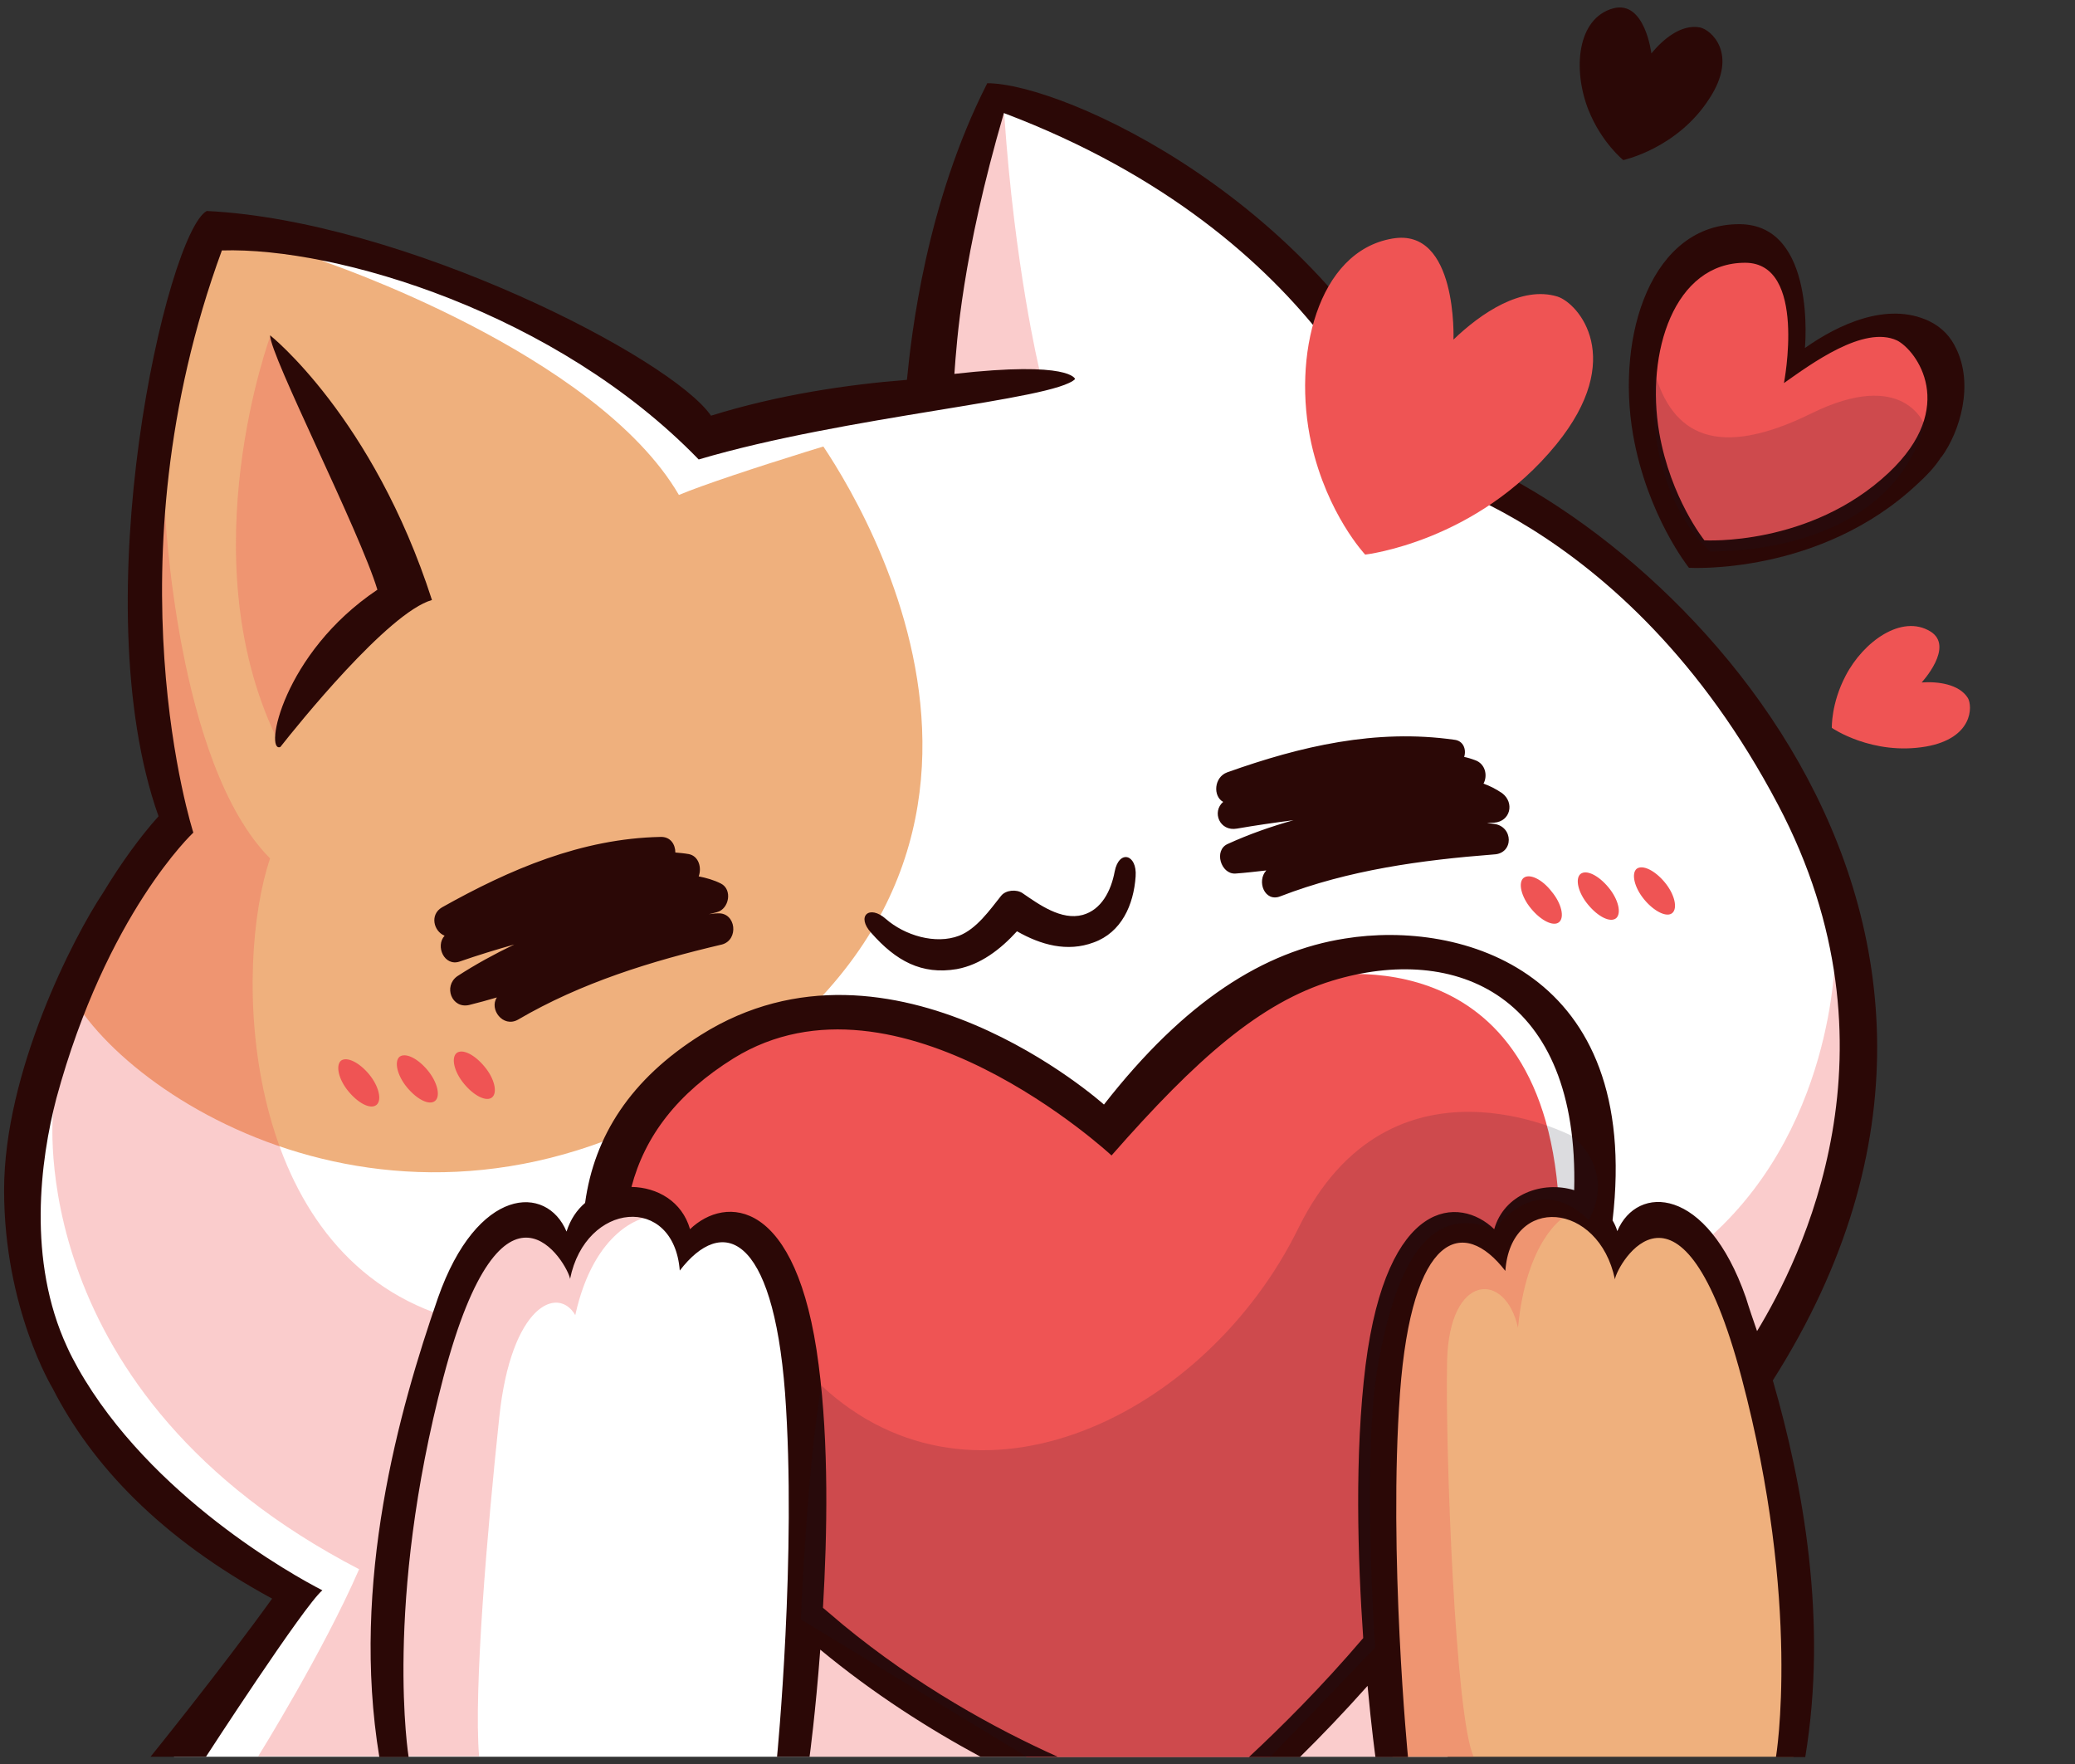 <svg xmlns="http://www.w3.org/2000/svg" xmlns:xlink="http://www.w3.org/1999/xlink" width="100" zoomAndPan="magnify" viewBox="0 0 75 63.75" height="85" preserveAspectRatio="xMidYMid meet" version="1.0"><rect x="0" y="0" width="75" height="63.75" fill="#333333" stroke="none"/><defs><clipPath id="887df46e8b"><path d="M 0.148 3 L 68 3 L 68 63.5 L 0.148 63.5 Z M 0.148 3 " clip-rule="nonzero"/></clipPath><clipPath id="70ba196100"><path d="M 2 8 L 65 8 L 65 63.5 L 2 63.5 Z M 2 8 " clip-rule="nonzero"/></clipPath><clipPath id="d95cb5e7cf"><path d="M 12 31 L 61 31 L 61 63.5 L 12 63.5 Z M 12 31 " clip-rule="nonzero"/></clipPath><clipPath id="623e767f08"><path d="M 1 4 L 68 4 L 68 63.5 L 1 63.5 Z M 1 4 " clip-rule="nonzero"/></clipPath><clipPath id="aafb3128af"><path d="M 0.148 3 L 68 3 L 68 63.5 L 0.148 63.5 Z M 0.148 3 " clip-rule="nonzero"/></clipPath><clipPath id="6597ddccbc"><path d="M 28 13 L 70 13 L 70 63.5 L 28 63.5 Z M 28 13 " clip-rule="nonzero"/></clipPath></defs><g clip-path="url(#887df46e8b)"><path fill="#ffffff" d="M 66.883 41.039 C 66.094 46.926 60.473 53.918 60.473 53.918 L 52.32 63.488 L 6.285 63.488 C 6.285 63.488 8.547 60.535 10.406 57.441 C 5.301 54.191 2.898 50.652 1.496 47.43 C 0.207 44.449 1.496 38.836 1.496 38.836 C 2.754 34.734 5.414 31.383 6.844 29.641 C 3.727 24.16 6.301 9.941 7.461 8.52 C 15.258 7.41 25.684 16.031 25.684 16.031 C 25.684 16.031 31.078 14.477 33.551 14.332 C 33.41 9.988 35.668 6.316 35.711 3.668 C 42.008 4.102 49.074 11.066 51.02 16.359 C 66.781 24.621 67.656 35.152 66.883 41.039 Z M 57.227 51.816 C 57.34 49.484 54.465 47.988 54.551 51.141 C 54.621 54.293 57.168 53.012 57.227 51.816 Z M 57.227 51.816 " fill-opacity="1" fill-rule="nonzero"/></g><g clip-path="url(#70ba196100)"><path fill="#efb07d" d="M 50.332 63.488 C 48.785 57.387 49.672 46.219 51.363 44.969 C 53.051 43.715 54.195 45.199 54.195 45.199 C 54.195 45.199 54.25 43.887 55.824 43.457 C 57.398 43.039 58.43 45.484 58.43 45.484 C 58.43 45.484 59.699 40.824 62.621 47.242 C 65.539 53.66 64.824 63.488 64.824 63.488 C 64.824 63.488 54.066 63.488 50.332 63.488 Z M 24.652 16.031 C 21.309 10.605 10.68 8.043 7.789 8.906 C 3.398 16.906 5.828 30.047 5.828 30.047 C 5.828 30.047 3.855 32.922 2.754 36.262 C 5.5 40.52 16.484 46.652 27.574 37.961 C 39.43 28.68 29.332 15.527 29.332 15.527 C 29.332 15.527 27.445 15.137 24.652 16.031 Z M 24.652 16.031 " fill-opacity="1" fill-rule="nonzero"/></g><g clip-path="url(#d95cb5e7cf)"><path fill="#ef5454" d="M 54.195 45.184 C 50.902 42.203 50.23 46.621 49.801 49.27 C 49.371 51.918 49.688 59.543 49.688 59.543 L 45.898 63.5 L 37.113 63.5 L 29.477 58.523 C 29.477 58.523 28.816 53.66 28.645 48.621 C 28.473 43.586 25.613 43.961 24.684 45.082 C 24.254 43.242 22.293 43.559 22.293 43.559 C 22.293 43.559 22.379 40.562 25.512 38.191 C 33.25 33.887 40.23 40.562 40.23 40.562 C 40.23 40.562 45.395 32.332 52.336 34.535 C 59.273 36.738 57.414 44.09 57.414 44.09 C 56.055 42.75 54.793 44.031 54.195 45.184 Z M 54.195 45.184 C 50.902 42.203 50.23 46.621 49.801 49.27 C 49.371 51.918 49.688 59.543 49.688 59.543 L 45.898 63.5 L 37.113 63.5 L 29.477 58.523 C 29.477 58.523 28.816 53.66 28.645 48.621 C 28.473 43.586 25.613 43.961 24.684 45.082 C 24.254 43.242 22.293 43.559 22.293 43.559 C 22.293 43.559 22.379 40.562 25.512 38.191 C 33.25 33.887 40.23 40.562 40.23 40.562 C 40.23 40.562 45.395 32.332 52.336 34.535 C 59.273 36.738 57.414 44.09 57.414 44.09 C 56.055 42.75 54.793 44.031 54.195 45.184 Z M 58.141 32.074 C 58.5 32.508 58.613 33.008 58.414 33.184 C 58.199 33.355 57.754 33.125 57.398 32.691 C 57.039 32.262 56.926 31.758 57.125 31.586 C 57.34 31.414 57.785 31.641 58.141 32.074 Z M 56.082 32.219 C 56.441 32.648 56.555 33.152 56.355 33.324 C 56.152 33.5 55.695 33.27 55.34 32.836 C 54.98 32.406 54.867 31.902 55.066 31.73 C 55.281 31.555 55.738 31.773 56.082 32.219 Z M 17.516 38.551 C 17.875 38.98 17.988 39.484 17.789 39.656 C 17.586 39.832 17.129 39.602 16.773 39.168 C 16.414 38.738 16.301 38.234 16.5 38.059 C 16.715 37.887 17.16 38.117 17.516 38.551 Z M 15.457 38.68 C 15.812 39.109 15.93 39.613 15.727 39.785 C 15.512 39.961 15.07 39.73 14.711 39.297 C 14.355 38.867 14.242 38.363 14.441 38.191 C 14.656 38.031 15.098 38.246 15.457 38.68 Z M 60.172 31.887 C 60.531 32.32 60.645 32.824 60.445 32.996 C 60.246 33.168 59.785 32.938 59.43 32.508 C 59.07 32.074 58.957 31.57 59.156 31.398 C 59.371 31.238 59.816 31.457 60.172 31.887 Z M 13.34 38.824 C 13.695 39.254 13.812 39.758 13.609 39.93 C 13.395 40.105 12.953 39.875 12.594 39.441 C 12.238 39.012 12.125 38.508 12.324 38.332 C 12.539 38.176 12.98 38.391 13.34 38.824 Z M 13.34 38.824 " fill-opacity="1" fill-rule="nonzero"/></g><g clip-path="url(#623e767f08)"><path fill="#ef5454" d="M 14.754 21.41 C 14.754 21.41 10.777 24.363 9.965 26.605 C 6.844 20.031 9.777 12.129 9.777 12.129 Z M 20.535 44.969 C 17.688 42.176 16.07 47.672 16.07 47.672 L 15.285 48.969 C 15.414 48.406 15.555 47.875 15.684 47.43 C 8.66 44.824 8.445 34.91 9.762 31.023 C 6.359 27.598 5.957 18.359 5.957 18.359 C 5.656 20.922 5.371 26.723 5.93 30.133 C 2.668 32.793 1.523 38.836 1.523 38.836 L 1.523 39.715 L 1.922 40.16 C 1.922 40.16 0.766 50.379 12.98 56.711 C 11.68 59.703 9.332 63.473 9.332 63.473 C 10.32 63.473 16.844 63.473 17.316 63.473 C 17.117 61.07 17.617 55.254 18.047 51.211 C 18.473 47.168 20.164 46.449 20.793 47.527 C 21.492 44.363 23.297 44.016 23.297 44.016 C 22.695 43.699 21.18 43.484 20.535 44.969 Z M 66.324 34.52 C 66.324 34.52 66.324 41.023 61.418 45.039 C 63.133 46.895 63.879 49.27 63.879 49.27 C 63.879 49.27 69.285 40.305 66.324 34.52 Z M 37.113 63.488 L 28.93 58.508 L 29.262 63.488 Z M 45.898 63.488 L 50.332 63.488 L 49.688 59.531 M 37.57 13.367 C 37.57 13.367 36.672 9.668 36.297 4.117 C 34.496 5.812 33.582 14.348 33.582 14.348 Z M 56.496 44.016 C 56.496 44.016 55.168 44.824 54.867 47.988 C 54.422 45.93 52.379 45.988 52.305 49.184 C 52.234 52.406 52.605 62.121 53.266 63.488 C 50.332 63.488 50.262 63.488 50.262 63.488 C 50.262 63.488 49.102 50.621 50.559 46.738 C 52.02 42.836 54.207 45.184 54.207 45.184 C 54.207 45.184 54.695 42.148 56.496 44.016 Z M 56.496 44.016 " fill-opacity="0.3" fill-rule="nonzero"/></g><path fill="#ffffff" d="M 53.148 34.895 C 58.855 36.434 57.426 44.074 57.426 44.074 C 57.426 44.074 57.426 44.074 56.34 43.398 C 55.695 33.457 47.426 35.34 47.426 35.34 C 47.426 35.34 47.441 33.371 53.148 34.895 Z M 11.637 9.426 C 11.637 9.426 21.535 12.734 24.539 17.887 C 26.301 17.152 32.051 15.41 33.582 15.023 C 32.379 15.094 25.711 16.031 25.711 16.031 C 25.711 16.031 18.848 9.812 11.637 9.426 Z M 11.637 9.426 " fill-opacity="1" fill-rule="nonzero"/><g clip-path="url(#aafb3128af)"><path fill="#2b0806" d="M 52.922 27.355 C 53.062 27.383 53.191 27.426 53.309 27.469 C 53.691 27.598 53.777 28.031 53.621 28.32 C 53.863 28.406 54.078 28.52 54.293 28.664 C 54.75 29.008 54.594 29.688 54.008 29.73 C 53.922 29.73 53.836 29.742 53.75 29.742 C 53.82 29.758 53.906 29.758 53.992 29.773 C 54.707 29.859 54.723 30.852 53.992 30.879 C 51.375 31.082 48.742 31.441 46.281 32.391 C 45.711 32.621 45.41 31.844 45.77 31.457 C 45.395 31.5 45.023 31.543 44.652 31.57 C 44.125 31.598 43.867 30.734 44.367 30.504 C 45.152 30.145 45.941 29.871 46.754 29.641 C 46.07 29.73 45.383 29.828 44.711 29.945 C 44.082 30.059 43.793 29.34 44.211 28.98 C 43.836 28.777 43.879 28.09 44.352 27.914 C 47.012 26.965 49.73 26.332 52.562 26.734 C 52.891 26.766 53.008 27.082 52.922 27.355 Z M 10.133 26.996 C 10.723 26.246 14.027 22.133 15.613 21.684 C 13.48 15.066 9.762 12.117 9.762 12.117 C 9.762 12.852 12.996 19.18 13.641 21.312 C 10.207 23.613 9.547 27.227 10.133 26.996 Z M 24.898 30.867 C 24.727 30.836 24.57 30.824 24.41 30.809 C 24.41 30.52 24.238 30.23 23.867 30.246 C 21.02 30.305 18.43 31.414 15.973 32.793 C 15.527 33.055 15.672 33.656 16.07 33.816 C 15.727 34.191 16.059 34.938 16.613 34.75 C 17.273 34.52 17.93 34.32 18.59 34.133 C 17.875 34.477 17.188 34.852 16.527 35.281 C 16.016 35.645 16.328 36.465 16.957 36.32 C 17.301 36.234 17.617 36.148 17.961 36.047 C 17.672 36.465 18.176 37.152 18.719 36.852 C 21.008 35.512 23.539 34.734 26.098 34.133 C 26.715 33.961 26.602 32.98 25.957 33.008 C 25.84 33.008 25.742 33.023 25.625 33.039 C 25.727 33.008 25.812 32.996 25.914 32.965 C 26.355 32.852 26.484 32.145 26.055 31.93 C 25.797 31.801 25.543 31.73 25.254 31.672 C 25.371 31.355 25.254 30.938 24.898 30.867 Z M 34.582 35.023 C 35.441 34.867 36.168 34.305 36.758 33.656 C 37.613 34.145 38.574 34.418 39.531 34.059 C 40.531 33.699 40.977 32.707 41.047 31.672 C 41.105 30.867 40.445 30.691 40.289 31.5 C 40.16 32.188 39.816 32.879 39.129 33.066 C 38.359 33.27 37.559 32.691 36.957 32.277 C 36.742 32.133 36.355 32.16 36.184 32.375 C 35.77 32.895 35.297 33.57 34.668 33.816 C 33.809 34.145 32.695 33.801 32.02 33.211 C 31.422 32.68 30.934 33.109 31.492 33.715 C 32.379 34.723 33.309 35.238 34.582 35.023 Z M 51.719 16.031 C 47.844 7.266 38.43 3.008 35.684 3.008 C 33.465 7.367 32.938 12.117 32.781 13.727 C 30.633 13.898 28.145 14.262 25.699 15.023 C 24.27 12.938 14.613 7.973 7.473 7.625 C 6.043 8.402 2.969 21.715 5.73 29.5 C 5.098 30.203 4.398 31.152 3.727 32.262 C 2.652 33.871 0.148 38.738 0.148 43.012 C 0.148 47.285 1.895 50.16 1.895 50.16 C 3.312 52.938 5.801 55.586 9.836 57.773 C 7.977 60.352 5.441 63.488 5.441 63.488 L 7.445 63.488 C 7.445 63.488 10.992 58.02 11.652 57.473 C 10.605 56.938 5.441 54.074 2.824 49.457 C 2.684 49.199 2.539 48.938 2.426 48.68 C 0.98 45.559 1.453 41.93 2.039 39.688 C 3.855 33.008 6.988 30.09 6.988 30.09 C 6.988 30.09 3.855 20.391 8.02 9.051 C 12.18 8.922 20.121 11.309 25.254 16.605 C 30.605 15.023 38.102 14.461 38.859 13.699 C 38.859 13.699 38.715 13.035 34.496 13.512 C 34.582 12.332 34.77 9.281 36.285 4.086 C 48.086 8.547 50.547 17.008 50.547 17.008 C 50.547 17.008 58.727 18.562 64.266 29.082 C 68.93 37.918 65.078 45.516 63.508 48.105 C 63.363 47.688 63.219 47.27 63.105 46.895 C 61.691 42.852 59.172 42.793 58.457 44.492 C 58.414 44.348 58.355 44.219 58.285 44.105 C 59.344 35.066 52.805 33.238 48.613 33.918 C 45.695 34.375 42.836 36.16 39.902 39.918 C 39.902 39.918 32.25 33.055 25.34 37.398 C 22.793 38.996 21.48 41.055 21.148 43.473 C 20.848 43.73 20.621 44.062 20.477 44.508 C 19.762 42.793 17.246 42.867 15.828 46.91 C 14.426 50.953 12.668 57.184 13.711 63.5 C 14.469 63.5 14.77 63.5 14.77 63.5 C 14.77 63.5 13.867 57.977 16.027 49.773 C 18.188 41.57 20.535 45.715 20.605 46.219 C 21.164 43.426 24.355 43.141 24.57 45.918 C 26.086 43.945 27.93 44.52 28.375 50.336 C 28.801 56.148 28.086 63.488 28.086 63.488 L 29.262 63.488 C 29.262 63.488 29.477 61.902 29.648 59.617 C 31.594 61.227 33.594 62.492 35.441 63.488 L 38.23 63.488 C 35.953 62.465 33.152 60.926 30.461 58.711 C 30.219 58.508 29.988 58.305 29.746 58.105 C 29.902 55.43 29.961 52.16 29.59 49.328 C 28.816 43.254 26.215 43.199 24.941 44.422 C 24.652 43.414 23.754 42.91 22.824 42.895 C 23.309 41.055 24.484 39.512 26.516 38.246 C 32.449 34.578 40.176 41.758 40.176 41.758 C 43.266 38.234 45.566 36.234 48.156 35.441 C 52.605 34.09 57.082 35.93 56.898 43.012 C 55.754 42.664 54.367 43.152 54.008 44.422 C 52.75 43.211 50.133 43.27 49.359 49.328 C 48.957 52.551 49.074 56.336 49.273 59.199 C 47.742 60.996 46.254 62.465 45.141 63.5 L 46.984 63.5 C 47.742 62.754 48.57 61.891 49.43 60.926 C 49.574 62.492 49.715 63.5 49.715 63.5 L 50.891 63.5 C 50.891 63.5 50.176 56.164 50.602 50.348 C 51.031 44.535 52.891 43.961 54.41 45.93 C 54.609 43.152 57.785 43.426 58.371 46.234 C 58.441 45.715 60.773 41.586 62.949 49.789 C 65.121 57.988 64.191 63.5 64.191 63.5 C 64.191 63.5 64.492 63.5 65.25 63.5 C 66.066 58.578 65.18 53.703 64.078 49.887 C 74.852 32.922 59.945 18.621 51.719 16.031 Z M 51.719 16.031 " fill-opacity="1" fill-rule="nonzero"/></g><path fill="#ef5454" d="M 68.801 17.238 C 65.668 20.176 61.488 19.914 61.488 19.914 C 61.488 19.914 60.16 18.246 59.688 15.656 C 59.129 12.461 60.273 8.895 63.09 8.922 C 65.551 8.938 64.906 13.41 64.906 13.41 C 65.98 12.648 67.797 11.398 69.129 12.016 C 69.902 12.391 70.66 15.18 68.801 17.238 Z M 56.297 10.719 C 54.996 10.316 53.52 11.324 52.535 12.273 C 52.535 12.273 52.691 8.215 50.332 8.621 C 47.613 9.078 46.699 12.895 47.398 16.031 C 47.973 18.59 49.344 20.043 49.344 20.043 C 49.344 20.043 53.379 19.586 56.254 16.059 C 58.785 12.949 57.055 10.965 56.297 10.719 Z M 71.129 25.227 C 70.816 24.723 70.043 24.621 69.457 24.664 C 69.457 24.664 70.66 23.367 69.773 22.82 C 68.742 22.188 67.355 23.18 66.711 24.418 C 66.18 25.426 66.211 26.305 66.211 26.305 C 66.211 26.305 67.668 27.312 69.613 26.98 C 71.316 26.68 71.301 25.527 71.129 25.227 Z M 71.129 25.227 " fill-opacity="1" fill-rule="nonzero"/><path fill="#2b0806" d="M 69.715 11.598 C 68.211 10.895 66.438 11.727 65.238 12.578 C 65.238 12.578 65.668 8.129 62.891 8.102 C 59.703 8.074 58.398 12.102 59.027 15.715 C 59.543 18.648 61.047 20.52 61.047 20.52 C 61.047 20.52 65.781 20.809 69.312 17.484 C 69.629 17.195 69.887 16.922 70.086 16.633 C 70.887 15.469 71.676 12.535 69.715 11.598 Z M 68.27 17.082 C 65.422 19.758 61.605 19.527 61.605 19.527 C 61.605 19.527 60.387 18.016 59.973 15.641 C 59.473 12.734 60.516 9.484 63.09 9.496 C 65.324 9.512 64.48 13.844 64.48 13.844 C 65.465 13.152 67.367 11.742 68.57 12.305 C 69.27 12.664 70.789 14.707 68.27 17.082 Z M 61.445 0.992 C 60.773 0.863 60.117 1.41 59.688 1.93 C 59.688 1.93 59.457 0 58.312 0.301 C 56.996 0.66 56.84 2.52 57.414 3.973 C 57.883 5.152 58.672 5.785 58.672 5.785 C 58.672 5.785 60.633 5.367 61.789 3.555 C 62.848 1.93 61.832 1.066 61.445 0.992 Z M 70.172 16.52 C 70.844 15.598 71.359 13.887 70.688 12.562 C 70.113 13.453 70.172 16.52 70.172 16.52 Z M 70.172 16.52 " fill-opacity="1" fill-rule="nonzero"/><g clip-path="url(#6597ddccbc)"><path fill="#15172b" d="M 57.426 44.09 C 56.055 42.766 54.793 43.426 54.023 44.422 C 51.504 43.414 50.418 46.004 49.816 49.27 C 49.215 52.551 49.703 59.543 49.703 59.543 L 45.91 63.5 L 37.129 63.5 L 28.945 58.523 C 28.945 58.523 29.176 52.938 29.691 50.074 C 35.238 55.242 43.594 51.168 46.926 44.391 C 50.262 37.613 56.824 41.055 56.824 41.055 C 56.824 41.055 58.43 42.234 57.426 44.09 Z M 69.559 15.355 C 69.559 15.355 68.828 13.281 65.453 14.949 C 62.074 16.605 60.445 15.727 59.801 13.441 C 59.543 16.16 60.402 18.621 61.805 19.93 C 64.395 19.93 68.5 19.082 69.559 15.355 Z M 69.559 15.355 " fill-opacity="0.15" fill-rule="nonzero"/></g></svg>